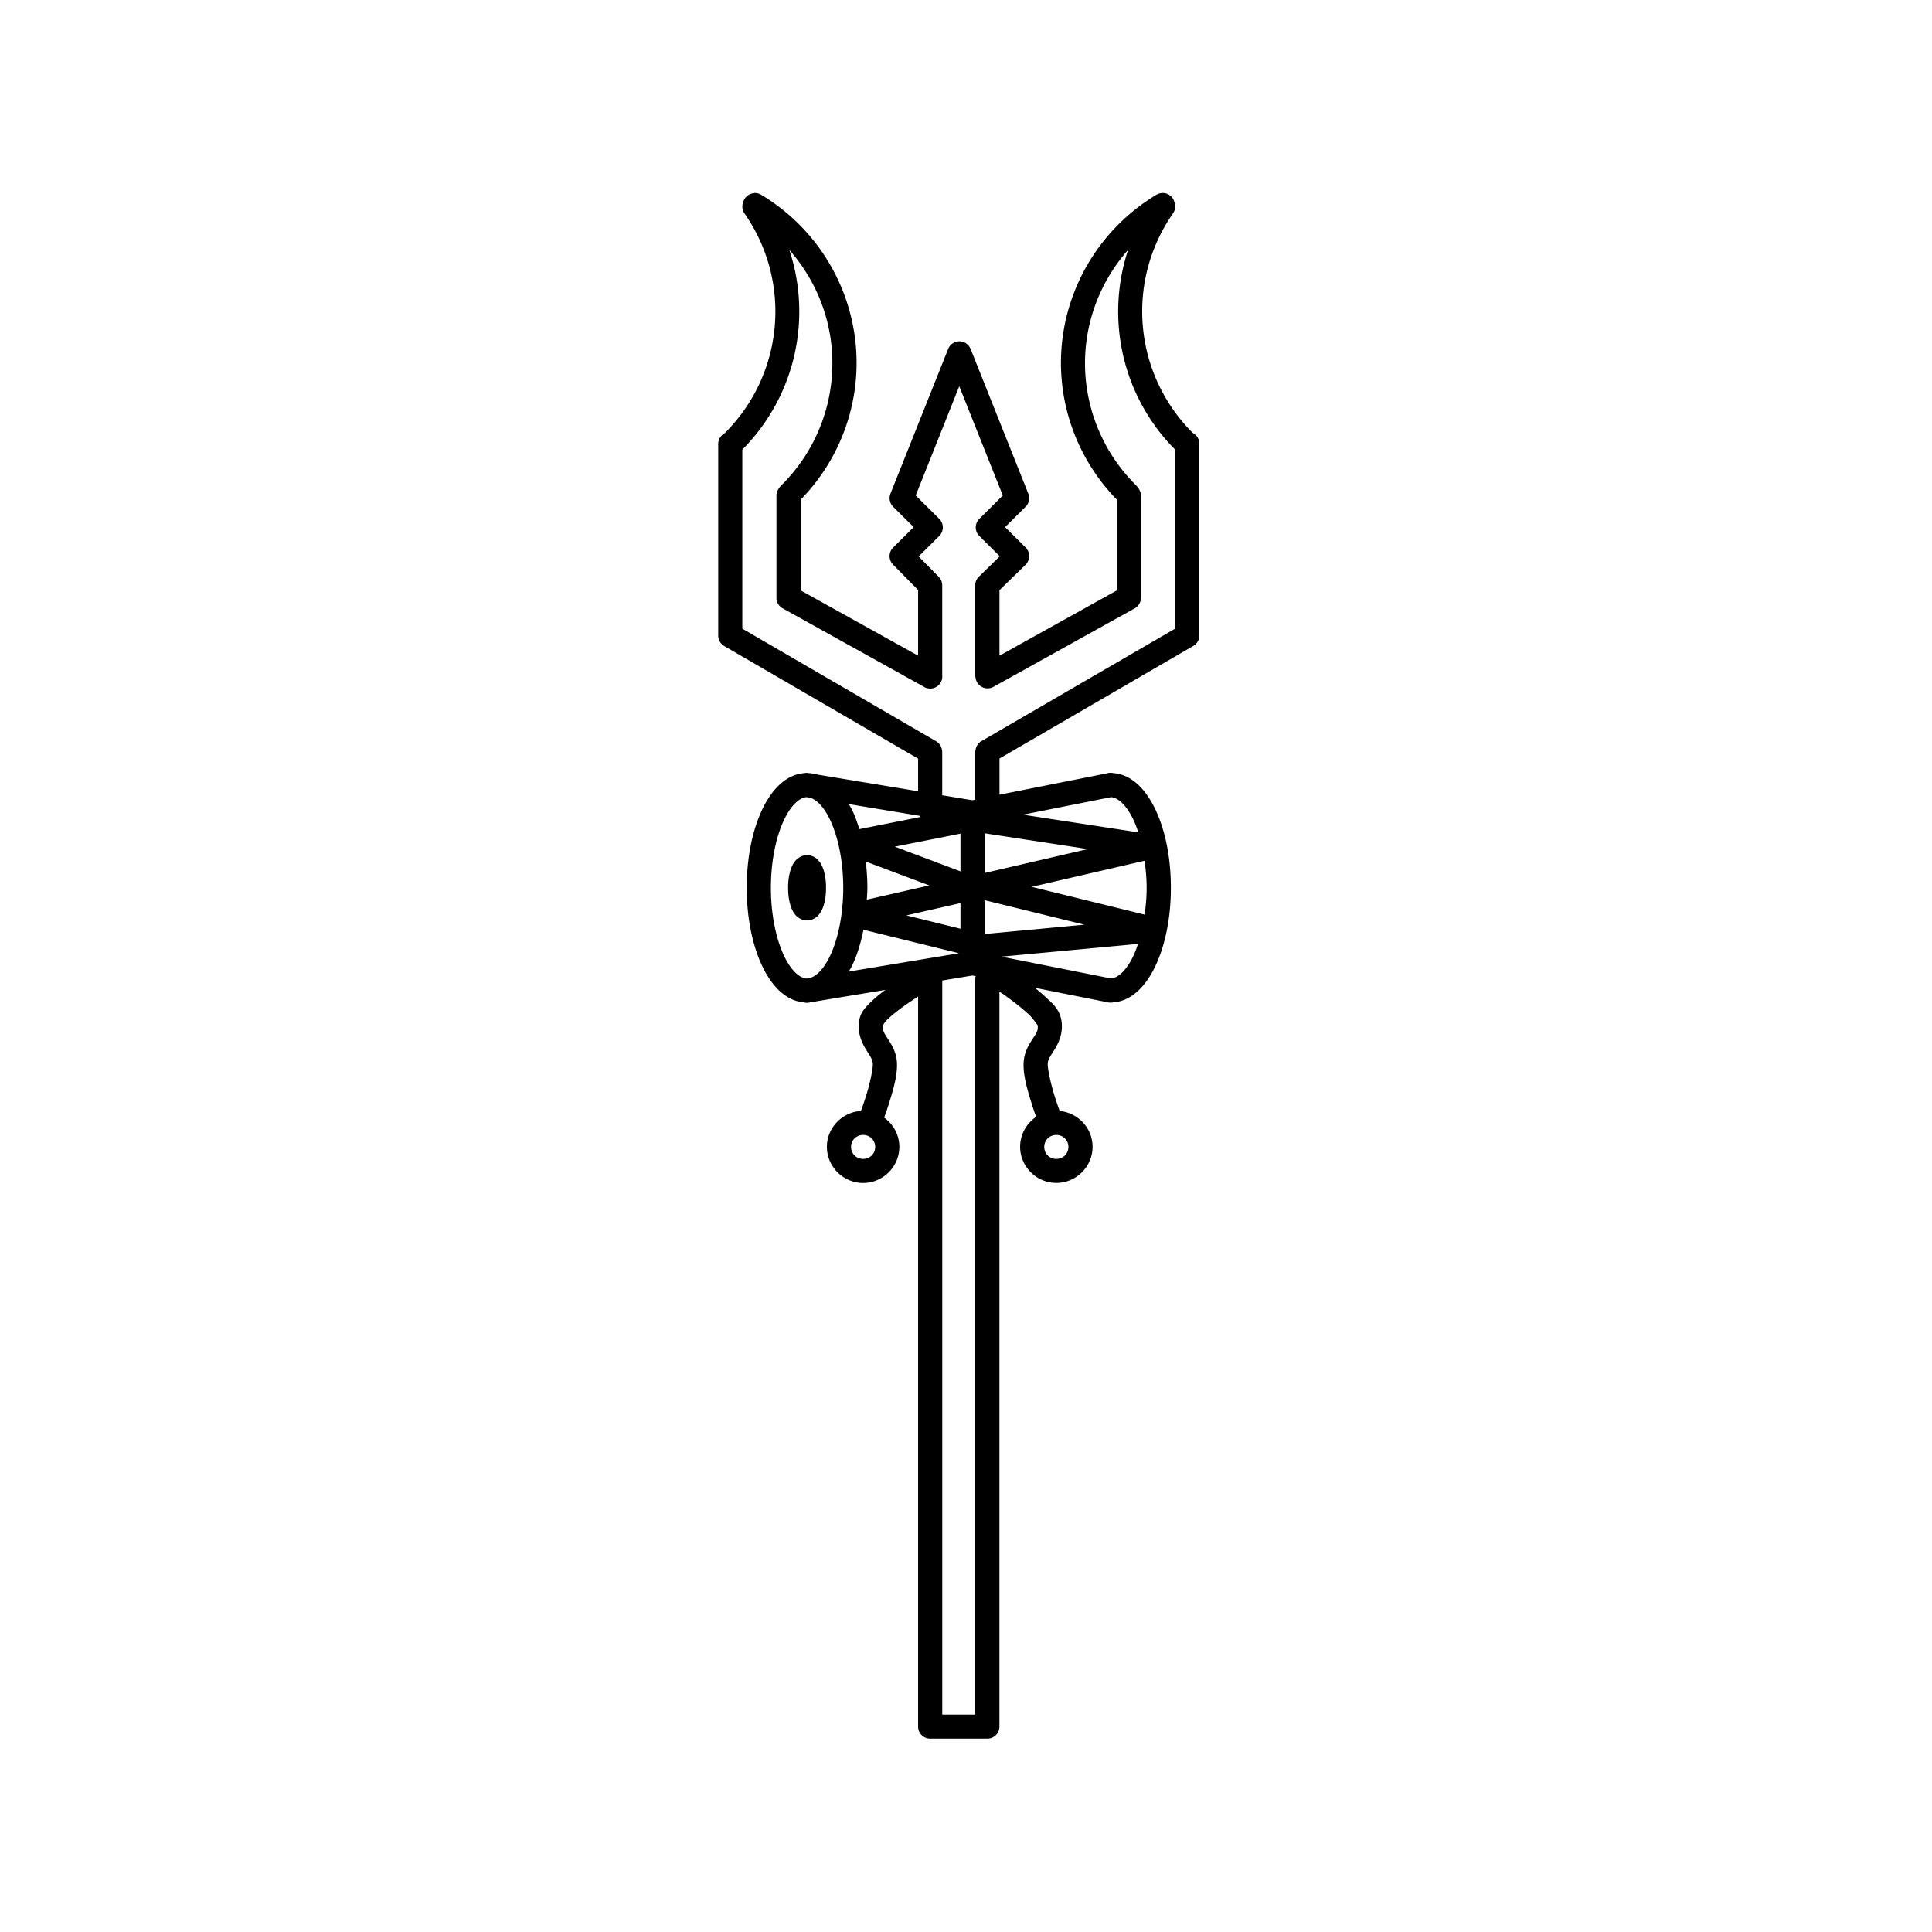 <svg fill="#000000" xmlns:dc="http://purl.org/dc/elements/1.1/" xmlns:cc="http://creativecommons.org/ns#" xmlns:rdf="http://www.w3.org/1999/02/22-rdf-syntax-ns#" xmlns:svg="http://www.w3.org/2000/svg" xmlns="http://www.w3.org/2000/svg" xmlns:sodipodi="http://sodipodi.sourceforge.net/DTD/sodipodi-0.dtd" xmlns:inkscape="http://www.inkscape.org/namespaces/inkscape" viewBox="-8 -8 80 80" version="1.1" x="0px" y="0px"><g transform="translate(0,-988.362)"><g transform="translate(-38.5,-185)"><path style="color:#000000;font-style:normal;font-variant:normal;font-weight:normal;font-stretch:normal;font-size:medium;line-height:normal;font-family:sans-serif;text-indent:0;text-align:start;text-decoration:none;text-decoration-line:none;text-decoration-style:solid;text-decoration-color:#000000;letter-spacing:normal;word-spacing:normal;text-transform:none;direction:ltr;block-progression:tb;writing-mode:lr-tb;baseline-shift:baseline;text-anchor:start;white-space:normal;clip-rule:nonzero;display:inline;overflow:visible;visibility:visible;opacity:1;isolation:auto;mix-blend-mode:normal;color-interpolation:sRGB;color-interpolation-filters:linearRGB;solid-color:#000000;solid-opacity:1;fill:#000000;fill-opacity:1;fill-rule:evenodd;stroke:none;stroke-width:1px;stroke-linecap:round;stroke-linejoin:round;stroke-miterlimit:4;stroke-dasharray:none;stroke-dashoffset:0;stroke-opacity:1;color-rendering:auto;image-rendering:auto;shape-rendering:auto;text-rendering:auto;enable-background:accumulate" d="m 61.734,1173.361 a 0.5,0.5 0 0 0 -0.459,0.367 0.5,0.5 0 0 0 0.057,0.477 c 1.972,2.837 1.626,6.657 -0.826,9.098 a 0.5,0.5 0 0 0 -0.266,0.447 l 0,7.93 a 0.5,0.5 0 0 0 0.248,0.432 l 8.029,4.664 0,1.35 -4.174,-0.691 c -0.119,-0.035 -0.242,-0.056 -0.371,-0.061 a 0.5,0.5 0 0 0 -0.07,-0.01 l 0,0 a 0.5,0.5 0 0 0 -0.1,0.012 c -0.779,0.061 -1.364,0.706 -1.748,1.523 -0.403,0.859 -0.633,1.983 -0.633,3.223 -3e-6,1.239 0.23,2.365 0.633,3.225 0.381,0.812 0.96,1.452 1.73,1.522 a 0.5,0.5 0 0 0 0.217,0.01 l 0.041,-0.01 c 0.09,-0.01 0.177,-0.022 0.262,-0.045 l 2.857,-0.473 c -0.248,0.186 -0.476,0.371 -0.66,0.56 -0.193,0.198 -0.369,0.378 -0.424,0.711 -0.087,0.53 0.133,0.962 0.301,1.227 0.168,0.265 0.257,0.391 0.264,0.576 0.007,0.185 -0.113,0.765 -0.254,1.228 -0.118,0.39 -0.205,0.615 -0.24,0.711 -0.779,0.049 -1.408,0.697 -1.408,1.486 0,0.822 0.679,1.496 1.5,1.496 0.821,0 1.5,-0.674 1.5,-1.496 -4.4e-5,-0.497 -0.251,-0.938 -0.629,-1.211 0.049,-0.133 0.118,-0.313 0.234,-0.695 0.151,-0.499 0.316,-1.055 0.297,-1.559 -0.019,-0.503 -0.278,-0.848 -0.42,-1.072 -0.135,-0.213 -0.184,-0.298 -0.156,-0.506 0,0 -0.002,0 -0.002,0 -0.004,0 -0.004,-0.01 0,-0.027 -0.002,0.011 0.003,0.015 0.002,0.025 0.012,-0.01 0.055,-0.1 0.152,-0.199 0.132,-0.136 0.335,-0.305 0.57,-0.48 0.222,-0.165 0.474,-0.336 0.729,-0.5 l 0,30.23 a 0.5,0.5 0 0 0 0.5,0.5 l 2.367,0 a 0.5,0.5 0 0 0 0.5,-0.5 l 0,-30.432 c 0.064,0.045 0.113,0.073 0.178,0.119 0.371,0.265 0.743,0.552 1.014,0.803 0.271,0.25 0.4,0.526 0.385,0.434 0.038,0.232 -0.016,0.307 -0.158,0.531 -0.142,0.224 -0.399,0.569 -0.418,1.072 -0.019,0.503 0.145,1.059 0.297,1.559 0.111,0.366 0.171,0.523 0.223,0.666 -0.399,0.27 -0.664,0.727 -0.664,1.24 0,0.822 0.679,1.496 1.5,1.496 0.821,0 1.5,-0.674 1.5,-1.496 -6.9e-5,-0.774 -0.604,-1.411 -1.361,-1.482 -0.034,-0.094 -0.121,-0.323 -0.24,-0.715 -0.141,-0.464 -0.263,-1.043 -0.256,-1.228 0.007,-0.185 0.098,-0.311 0.266,-0.576 0.168,-0.265 0.387,-0.696 0.301,-1.227 -0.077,-0.474 -0.369,-0.708 -0.693,-1.008 -0.125,-0.115 -0.266,-0.233 -0.408,-0.348 l 3.037,0.605 a 0.501,0.501 0 0 0 0.203,0 c 0.785,-0.055 1.374,-0.702 1.76,-1.523 0.403,-0.859 0.633,-1.985 0.633,-3.225 3e-6,-1.239 -0.23,-2.364 -0.633,-3.223 -0.383,-0.816 -0.966,-1.46 -1.742,-1.523 a 0.5,0.5 0 0 0 -0.15,-0.012 0.5,0.5 0 0 0 -0.139,0.025 l -4.432,0.881 0,-1.498 8.027,-4.664 a 0.5,0.5 0 0 0 0.25,-0.432 l 0,-7.93 a 0.5,0.5 0 0 0 -0.266,-0.449 c 0,0 -0.002,0 -0.002,0 -2.45,-2.44 -2.798,-6.259 -0.826,-9.096 a 0.5,0.5 0 0 0 0.062,-0.459 0.5,0.5 0 0 0 -0.002,-0.01 0.5,0.5 0 0 0 -0.463,-0.377 0.5,0.5 0 0 0 -0.285,0.074 c -2.152,1.294 -3.588,3.502 -3.891,5.984 -0.298,2.441 0.537,4.88 2.256,6.641 l 0,3.756 -4.861,2.703 0,-2.713 1.078,-1.051 a 0.5,0.5 0 0 0 0.004,-0.715 l -0.85,-0.844 0.85,-0.844 a 0.5,0.5 0 0 0 0.113,-0.539 l -2.391,-5.996 a 0.5,0.5 0 0 0 -0.469,-0.314 0.5,0.5 0 0 0 -0.459,0.314 l -2.391,5.996 a 0.5,0.5 0 0 0 0.113,0.539 l 0.85,0.844 -0.85,0.844 a 0.5,0.5 0 0 0 -0.004,0.707 l 1.037,1.053 0,2.719 -4.863,-2.703 0,-3.756 c 1.719,-1.761 2.554,-4.199 2.256,-6.641 -0.303,-2.483 -1.737,-4.691 -3.889,-5.984 a 0.5,0.5 0 0 0 -0.287,-0.074 z m 15.48,2.344 c -0.945,2.844 -0.256,6.06 1.947,8.275 l 0,7.412 -8.021,4.658 a 0.5,0.5 0 0 0 -0.238,0.33 0.5,0.5 0 0 0 -0.002,0.01 0.5,0.5 0 0 0 -0.004,0.023 0.5,0.5 0 0 0 -0.012,0.109 l 0,1.953 -0.102,0.02 a 0.5,0.5 0 0 0 -0.02,0 0.5,0.5 0 0 0 -0.02,0 l -1.227,-0.203 0,-1.777 a 0.5,0.5 0 0 0 -0.029,-0.178 0.5,0.5 0 0 0 -0.227,-0.283 l -8.021,-4.66 0,-7.414 c 2.2,-2.215 2.89,-5.427 1.947,-8.27 0.939,1.067 1.555,2.395 1.73,3.834 0.265,2.177 -0.489,4.353 -2.051,5.904 a 0.5,0.5 0 0 0 -0.102,0.125 0.5,0.5 0 0 0 -0.111,0.322 l 0,4.219 a 0.5,0.5 0 0 0 0.258,0.438 l 5.85,3.25 a 0.5,0.5 0 0 0 0.756,-0.482 l 0,-3.721 a 0.5,0.5 0 0 0 -0.143,-0.352 l -0.834,-0.844 0.855,-0.848 a 0.5,0.5 0 0 0 0,-0.709 l -0.975,-0.967 1.803,-4.523 1.803,4.523 -0.973,0.967 a 0.5,0.5 0 0 0 0,0.709 l 0.848,0.842 -0.867,0.844 a 0.5,0.5 0 0 0 -0.15,0.357 l 0,3.705 a 0.5,0.5 0 0 0 0.014,0.119 0.501,0.501 0 0 0 0.74,0.381 l 5.852,-3.252 a 0.5,0.5 0 0 0 0.256,-0.438 l 0,-4.219 a 0.5,0.5 0 0 0 -0.119,-0.33 0.5,0.5 0 0 1 -0.002,0 0.5,0.5 0 0 0 -0.09,-0.115 c -1.562,-1.552 -2.318,-3.728 -2.053,-5.904 0.176,-1.44 0.792,-2.769 1.732,-3.836 z m -13.314,22.666 0.119,0.019 c 0.255,0.058 0.578,0.334 0.861,0.938 0.32,0.682 0.537,1.684 0.537,2.797 3e-6,1.112 -0.217,2.117 -0.537,2.799 -0.296,0.63 -0.636,0.903 -0.895,0.943 l -0.08,0.014 c -0.263,-0.01 -0.632,-0.286 -0.947,-0.957 -0.32,-0.682 -0.537,-1.686 -0.537,-2.799 -3e-6,-1.113 0.217,-2.115 0.537,-2.797 0.313,-0.667 0.678,-0.945 0.941,-0.957 z m 12.607,0 c 0.262,0.016 0.623,0.293 0.934,0.955 0.071,0.151 0.134,0.322 0.193,0.502 l -4.777,-0.731 3.65,-0.727 z m -10.859,0.287 2.932,0.486 a 0.5,0.5 0 0 0 0.031,0.049 l -2.529,0.502 c -0.085,-0.283 -0.183,-0.551 -0.297,-0.795 -0.04,-0.086 -0.092,-0.16 -0.137,-0.242 z m 5.623,1.209 4.275,0.654 -4.275,0.99 0,-1.645 z m -1,0.016 0,1.56 -2.719,-1.022 2.719,-0.539 z m -6.352,0.889 c -0.241,0 -0.415,0.145 -0.504,0.258 -0.089,0.113 -0.134,0.221 -0.172,0.334 -0.076,0.227 -0.109,0.479 -0.109,0.76 10e-7,0.28 0.033,0.535 0.109,0.762 0.038,0.113 0.083,0.221 0.172,0.334 0.089,0.113 0.263,0.256 0.504,0.256 0.241,0 0.413,-0.143 0.502,-0.256 0.089,-0.113 0.136,-0.221 0.174,-0.334 0.076,-0.227 0.109,-0.481 0.109,-0.762 -10e-7,-0.281 -0.033,-0.533 -0.109,-0.76 -0.038,-0.113 -0.085,-0.221 -0.174,-0.334 -0.089,-0.113 -0.261,-0.258 -0.502,-0.258 z m 13.975,0.232 c 0.049,0.356 0.086,0.727 0.086,1.119 10e-7,0.39 -0.035,0.757 -0.084,1.111 l -4.676,-1.15 4.674,-1.08 z m -11.545,0.033 2.631,0.988 -2.586,0.59 c 0.008,-0.164 0.023,-0.324 0.023,-0.492 10e-7,-0.376 -0.028,-0.736 -0.068,-1.086 z m 4.922,1.6 4.131,1.014 -4.131,0.387 0,-1.4 z m -1,0.121 0,1.06 -2.24,-0.551 2.24,-0.51 z m -4.018,1.103 3.959,0.973 -4.566,0.758 c 0.045,-0.083 0.098,-0.157 0.139,-0.244 0.203,-0.433 0.361,-0.937 0.469,-1.486 z m 11.369,0.586 c -0.057,0.168 -0.115,0.333 -0.182,0.475 -0.312,0.665 -0.675,0.942 -0.938,0.955 l -4.535,-0.902 5.654,-0.527 z m -6.859,1.309 0.137,0.027 a 0.5,0.5 0 0 0 -0.016,0.133 l 0,30.445 -1.367,0 0,-30.398 1.246,-0.207 z m -4.523,6.602 c 0.283,0 0.5,0.218 0.5,0.496 -2.4e-5,0.279 -0.217,0.496 -0.5,0.496 -0.283,0 -0.5,-0.217 -0.5,-0.496 0,-0.278 0.217,-0.496 0.5,-0.496 z m 8,0 c 0.283,0 0.5,0.218 0.5,0.496 -2.4e-5,0.279 -0.217,0.496 -0.5,0.496 -0.283,0 -0.5,-0.217 -0.5,-0.496 0,-0.278 0.217,-0.496 0.5,-0.496 z"></path></g></g></svg>